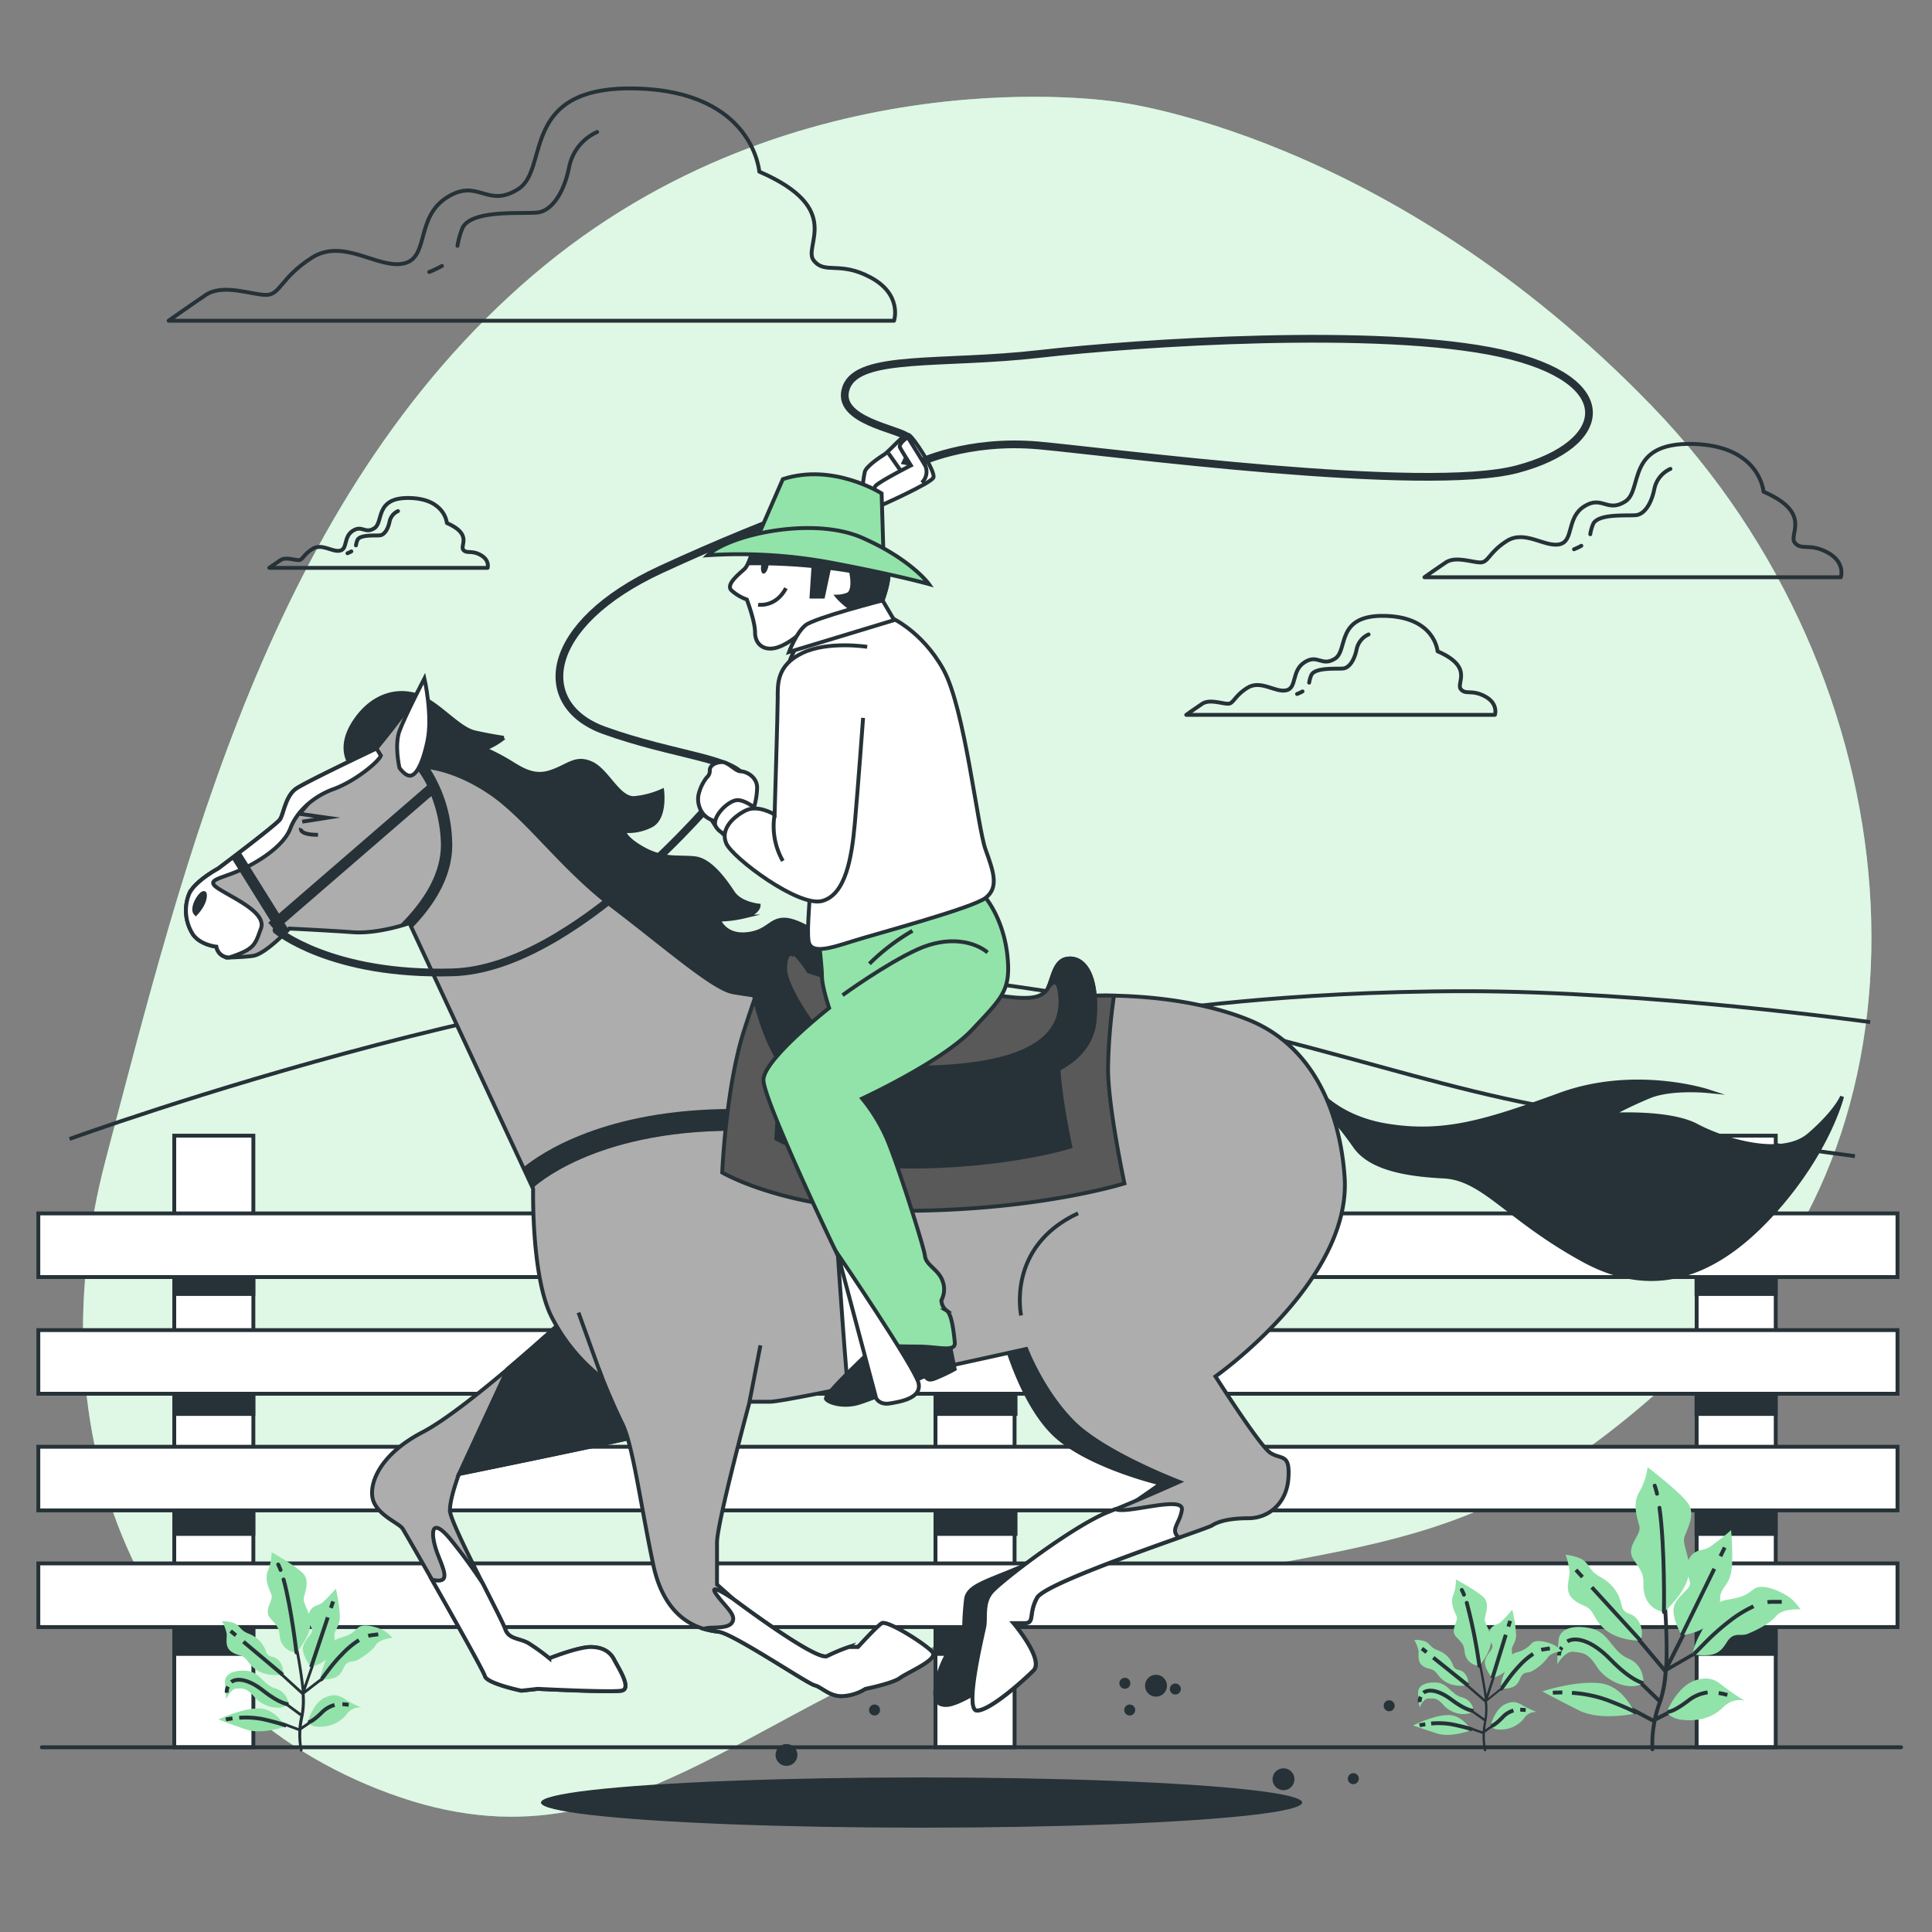 <svg xmlns="http://www.w3.org/2000/svg" viewBox="0 0 500 500"><rect x="0" y="0" width="500" height="500" fill="#808080" stroke="none"/><g id="background-simple"><path d="M288.85,26.34S206,13.11,137.92,71.23,47.5,223.8,27.42,299.86,39.54,443.55,103.78,465.2s94.95-33.51,176.2-51,105.37-9.86,164.59-68.56S495.85,175.73,427.44,105,288.85,26.34,288.85,26.34Z" style="fill:#92E3A9"></path><path d="M288.85,26.34S206,13.11,137.92,71.23,47.5,223.8,27.42,299.86,39.54,443.55,103.78,465.2s94.95-33.51,176.2-51,105.37-9.86,164.59-68.56S495.85,175.73,427.44,105,288.85,26.34,288.85,26.34Z" style="fill:#fff;opacity:0.7"></path></g><g id="Clouds"><path d="M473,143c-4.69-2.56-6.82-.43-8.52-2.56s4.69-7.66-8.09-13.2c0,0-.85-11.93-18.32-12.35s-12.78,11.92-17.46,14.9-6-1.7-10.65,1.28-2.56,9-6.39,9.8-8.95-3.83-13.63-.85-4.69,5.54-6.82,5.54-6.39-1.71-8.95,0-5.53,3.83-5.53,3.83H476.41S477.69,145.56,473,143Z" style="fill:none;stroke:#263238;stroke-linecap:round;stroke-linejoin:round"></path><path d="M409.25,141.25a15.7,15.7,0,0,1-1.9.9" style="fill:none;stroke:#263238;stroke-linecap:round;stroke-linejoin:round"></path><path d="M432.3,121.35a7.27,7.27,0,0,0-4.16,5.2c-.78,3.9-2.6,6.5-4.68,6.76s-9.88-.52-11.17,2.34a10.88,10.88,0,0,0-.73,2.61" style="fill:none;stroke:#263238;stroke-linecap:round;stroke-linejoin:round"></path><path d="M225.44,71.87c-8.16-4.45-11.87-.74-14.84-4.45s8.16-13.36-14.1-23c0,0-1.48-20.77-31.91-21.52s-22.26,20.78-30.42,26-10.39-3-18.55,2.22-4.46,15.59-11.14,17.07S88.9,61.48,80.74,66.68s-8.16,9.64-11.87,9.64-11.13-3-15.59,0S43.64,83,43.64,83H231.38S233.6,76.32,225.44,71.87Z" style="fill:none;stroke:#263238;stroke-linecap:round;stroke-linejoin:round"></path><path d="M114.38,68.82a26.14,26.14,0,0,1-3.31,1.57" style="fill:none;stroke:#263238;stroke-linecap:round;stroke-linejoin:round"></path><path d="M154.54,34.16a12.66,12.66,0,0,0-7.24,9.05c-1.36,6.8-4.53,11.33-8.15,11.78s-17.21-.91-19.48,4.07a20.64,20.64,0,0,0-1.27,4.55" style="fill:none;stroke:#263238;stroke-linecap:round;stroke-linejoin:round"></path><path d="M384.36,180.24c-3.48-1.9-5.06-.32-6.32-1.9s3.47-5.68-6-9.79c0,0-.63-8.84-13.58-9.16s-9.47,8.85-12.95,11.06-4.42-1.27-7.89.94-1.89,6.64-4.74,7.27-6.63-2.84-10.1-.63-3.47,4.1-5,4.1-4.74-1.26-6.64,0S307,185,307,185h79.89S387.83,182.13,384.36,180.24Z" style="fill:none;stroke:#263238;stroke-linecap:round;stroke-linejoin:round"></path><path d="M337.09,178.94a10,10,0,0,1-1.41.66" style="fill:none;stroke:#263238;stroke-linecap:round;stroke-linejoin:round"></path><path d="M354.19,164.19A5.39,5.39,0,0,0,351.1,168c-.58,2.89-1.93,4.82-3.47,5s-7.32-.38-8.28,1.74a8.16,8.16,0,0,0-.54,1.93" style="fill:none;stroke:#263238;stroke-linecap:round;stroke-linejoin:round"></path><path d="M124.36,143.62c-2.46-1.34-3.58-.22-4.47-1.34s2.46-4-4.24-6.92c0,0-.45-6.26-9.61-6.48s-6.7,6.25-9.15,7.82-3.13-.9-5.59.67S90,142.06,88,142.51s-4.69-2-7.15-.45-2.45,2.9-3.57,2.9-3.35-.89-4.69,0-2.9,2-2.9,2h56.51S126.82,145,124.36,143.62Z" style="fill:none;stroke:#263238;stroke-linecap:round;stroke-linejoin:round"></path><path d="M90.93,142.7a7.28,7.28,0,0,1-1,.48" style="fill:none;stroke:#263238;stroke-linecap:round;stroke-linejoin:round"></path><path d="M103,132.27a3.81,3.81,0,0,0-2.18,2.73c-.41,2-1.36,3.4-2.46,3.54s-5.18-.27-5.86,1.23a6,6,0,0,0-.38,1.37" style="fill:none;stroke:#263238;stroke-linecap:round;stroke-linejoin:round"></path></g><g id="Hills"><path d="M18,294.77s139.21-50.7,218.19-42.7,119.46,25.8,160.93,33.8,82.93,13.34,82.93,13.34" style="fill:none;stroke:#263238;stroke-miterlimit:10"></path><path d="M484,264.52s-57.26-8-104.65-8-81,5.34-81,5.34" style="fill:none;stroke:#263238;stroke-miterlimit:10"></path></g><g id="Fence"><rect x="439.09" y="293.91" width="20.47" height="158.28" style="fill:#fff;stroke:#263238;stroke-miterlimit:10"></rect><rect x="242.1" y="293.91" width="20.47" height="158.28" style="fill:#fff;stroke:#263238;stroke-miterlimit:10"></rect><rect x="45.1" y="293.91" width="20.47" height="158.28" style="fill:#fff;stroke:#263238;stroke-miterlimit:10"></rect><rect x="45.1" y="325.29" width="20.47" height="9.59" style="fill:#263238;stroke:#263238;stroke-miterlimit:10"></rect><rect x="45.1" y="356.34" width="20.47" height="9.59" style="fill:#263238;stroke:#263238;stroke-miterlimit:10"></rect><rect x="45.1" y="387.39" width="20.47" height="9.59" style="fill:#263238;stroke:#263238;stroke-miterlimit:10"></rect><rect x="45.1" y="418.44" width="20.47" height="9.59" style="fill:#263238;stroke:#263238;stroke-miterlimit:10"></rect><rect x="242.35" y="325.29" width="20.47" height="9.59" style="fill:#263238;stroke:#263238;stroke-miterlimit:10"></rect><rect x="242.35" y="356.34" width="20.47" height="9.59" style="fill:#263238;stroke:#263238;stroke-miterlimit:10"></rect><rect x="242.35" y="387.39" width="20.47" height="9.59" style="fill:#263238;stroke:#263238;stroke-miterlimit:10"></rect><rect x="242.35" y="418.44" width="20.47" height="9.59" style="fill:#263238;stroke:#263238;stroke-miterlimit:10"></rect><rect x="439.06" y="325.29" width="20.47" height="9.59" style="fill:#263238;stroke:#263238;stroke-miterlimit:10"></rect><rect x="439.06" y="356.34" width="20.47" height="9.59" style="fill:#263238;stroke:#263238;stroke-miterlimit:10"></rect><rect x="439.06" y="387.39" width="20.47" height="9.59" style="fill:#263238;stroke:#263238;stroke-miterlimit:10"></rect><rect x="439.06" y="418.44" width="20.47" height="9.59" style="fill:#263238;stroke:#263238;stroke-miterlimit:10"></rect><rect x="9.92" y="314.03" width="481.15" height="16.47" style="fill:#fff;stroke:#263238;stroke-miterlimit:10"></rect><rect x="9.92" y="344.23" width="481.15" height="16.47" style="fill:#fff;stroke:#263238;stroke-miterlimit:10"></rect><rect x="9.92" y="374.42" width="481.15" height="16.47" style="fill:#fff;stroke:#263238;stroke-miterlimit:10"></rect><rect x="9.92" y="404.61" width="481.15" height="16.47" style="fill:#fff;stroke:#263238;stroke-miterlimit:10"></rect></g><g id="Plants"><path d="M443.07,425.39a.51.51,0,0,0-.69-.19l-10.24,5.93,5.31-10.51a.5.5,0,0,0-.22-.68.51.51,0,0,0-.68.23l-4.75,9.41a193.32,193.32,0,0,0-1.29-23.82c-.18-1.8-.31-3.1-.31-3.54a.51.51,0,0,0-1,0c0,.49.13,1.74.32,3.64.57,5.67,1.69,16.76,1.2,25.52l-9.26-11a.51.51,0,0,0-.71-.06.52.52,0,0,0-.06.72l9.86,11.71h0l0,0,0,0a31.7,31.7,0,0,1-1.15,6.71l-7.33-7.1a.5.5,0,1,0-.7.72l7.67,7.43a35.32,35.32,0,0,0-1.23,4.21h0l-9-4.8a.5.5,0,0,0-.68.2.52.52,0,0,0,.2.69l9.25,4.93.06,0a30.52,30.52,0,0,0-.48,7,.5.5,0,0,0,.5.48h0a.51.51,0,0,0,.48-.53,29.82,29.82,0,0,1,.57-7.29l7.93-4a.51.51,0,0,0,.23-.68.5.5,0,0,0-.68-.22l-7.19,3.59a30.84,30.84,0,0,1,1.11-3.58,30.34,30.34,0,0,0,1.47-8l11.25-6.51A.51.51,0,0,0,443.07,425.39Z" style="fill:#263238"></path><path d="M430.63,417.21s5.66-4.95,6.37-9.55-1.77-7.78-1.06-9.91,2.83-5.66,1.06-8.49-10.61-9.55-10.61-9.55a16.91,16.91,0,0,1-2.13,6.37c-1.76,2.83-.7,6.37,0,8.84s-3.89,5.31-1.41,8.85,2.48,3.89,2.48,6.72S426.74,416.5,430.63,417.21Z" style="fill:#92E3A9"></path><path d="M424.62,424.64a6.11,6.11,0,0,0-.71-5.31c-1.77-2.47-3.54-1.06-4.25-3.89a10.12,10.12,0,0,0-3.53-6c-1.77-1.42-1.77-1.06-3.19-2.12s-1.77-2.48-3.18-3.54-4.6-1.42-4.6-1.42a17.37,17.37,0,0,1,1.06,4.6c0,1.77-1.41,4.6.71,6.72s3.89,1.42,5.31,3.9S415.77,424.29,424.62,424.64Z" style="fill:#92E3A9"></path><path d="M425.33,435.61s.35-4.6-3.9-6.37-4.95-6.72-9.55-7.78-8.14,0-8.49,2.83a62.09,62.09,0,0,0-.35,6.37s2.12-3.54,4.24-3.19,3.54,0,6,3.89S421.79,437.73,425.33,435.61Z" style="fill:#92E3A9"></path><path d="M423.56,443.39c-1.06-.35-3.19-7.07-9.56-7.78s-14.85,2.12-14.85,2.12,3.89,2.12,9.55,4.95S423.56,443.39,423.56,443.39Z" style="fill:#92E3A9"></path><path d="M431.34,443s2.83-6.72,7.43-8.14,6,.71,8.49,2.48,4.25,2.83,4.25,2.83-2.84-1.06-5.67,1.77-6.72,3.53-10.26,3.18S431.34,443,431.34,443Z" style="fill:#92E3A9"></path><path d="M438.06,428.18s0-1.77,2.12-5.66,2.48-7.78,6.73-8.49,4.6-1.06,7.07-2.83,8.49,1.41,9.91,2.83A18.45,18.45,0,0,1,466,416.5s-4.6-.35-6.37,1.77-5.66,3.9-7.43,4.6-3.54-.7-5.3,2.13S443.72,428.89,438.06,428.18Z" style="fill:#92E3A9"></path><path d="M435.23,423.23s-3.18-5.31-1.77-8.14,4.25-3.89,3.89-5.66-1.77-3.89,0-6.37,3.19-1.41,5.31-2.83A64.23,64.23,0,0,0,448,396s.7,7.42,0,11-2.83,3.89-2.83,6.72-1.42,4.6-3.19,6.73S435.23,423.23,435.23,423.23Z" style="fill:#92E3A9"></path><line x1="409.54" y1="408.14" x2="407.85" y2="406.29" style="fill:none;stroke:#263238;stroke-miterlimit:10"></line><line x1="424.62" y1="424.64" x2="411.96" y2="410.79" style="fill:none;stroke:#263238;stroke-miterlimit:10"></line><path d="M428.83,386.58a18,18,0,0,0-.59-2.09" style="fill:none;stroke:#263238;stroke-linecap:round;stroke-linejoin:round"></path><path d="M430.63,417.21s.29-16.68-1.16-27" style="fill:none;stroke:#263238;stroke-linecap:round;stroke-linejoin:round"></path><line x1="445.25" y1="402.75" x2="446.35" y2="400.49" style="fill:none;stroke:#263238;stroke-miterlimit:10"></line><line x1="435.23" y1="423.23" x2="443.66" y2="406" style="fill:none;stroke:#263238;stroke-miterlimit:10"></line><path d="M457.42,414.64a9.16,9.16,0,0,1,1.24-.09h2.46" style="fill:none;stroke:#263238;stroke-miterlimit:10"></path><path d="M438.06,428.18c.56.09,3.72-4.13,9.17-8.35a31.88,31.88,0,0,1,6.58-4.11" style="fill:none;stroke:#263238;stroke-miterlimit:10"></path><path d="M404.2,426.29a4.35,4.35,0,0,0-.75,2.15" style="fill:none;stroke:#263238;stroke-miterlimit:10"></path><path d="M425.33,435.61s-3.06-.49-8.51-6.11c-5.07-5.23-9.23-5.91-11.2-4.7" style="fill:none;stroke:#263238;stroke-miterlimit:10"></path><path d="M444.79,438.14c.85.14,1.61.35,2.26.5" style="fill:none;stroke:#263238;stroke-miterlimit:10"></path><path d="M431.34,443s1.12.52,5.52-2.82a10.14,10.14,0,0,1,5.07-2.18" style="fill:none;stroke:#263238;stroke-miterlimit:10"></path><path d="M404.33,438c-1.52,0-2.46.08-2.46.08" style="fill:none;stroke:#263238;stroke-miterlimit:10"></path><path d="M423.56,443.39s-.59-.71-7.45-3.35a32.66,32.66,0,0,0-9.3-1.93" style="fill:none;stroke:#263238;stroke-miterlimit:10"></path><path d="M391.18,434.9a.3.3,0,0,0-.43,0l-5.65,4.57,2.22-6.88a.31.31,0,0,0-.2-.39.31.31,0,0,0-.39.2l-2,6.16a120.87,120.87,0,0,0-3-14.33c-.29-1.08-.49-1.86-.53-2.12a.31.31,0,0,0-.35-.26.32.32,0,0,0-.26.36c0,.29.24,1,.54,2.17a110.53,110.53,0,0,1,3.14,15.37l-6.66-5.79a.31.31,0,0,0-.44,0,.32.32,0,0,0,0,.44l7.1,6.17h0v0h0a19,19,0,0,1-.06,4.18l-5.12-3.62a.31.31,0,1,0-.36.51l5.36,3.78a19.21,19.21,0,0,0-.35,2.67h0l-5.93-2.06a.31.31,0,0,0-.2.58l6.07,2.12h0a18.56,18.56,0,0,0,.37,4.27.3.3,0,0,0,.35.24h0a.32.32,0,0,0,.24-.37,17.63,17.63,0,0,1-.34-4.47l4.43-3.15a.32.32,0,0,0,.07-.44.31.31,0,0,0-.43-.07l-4,2.86a20.21,20.21,0,0,1,.33-2.28,18.65,18.65,0,0,0,.14-5l6.21-5A.3.3,0,0,0,391.18,434.9Z" style="fill:#263238"></path><path d="M382.86,431.11s3-3.54,3-6.39-1.81-4.56-1.58-5.91,1.18-3.71-.16-5.26-7.34-4.79-7.34-4.79a10.33,10.33,0,0,1-.69,4.07c-.8,1.88.17,3.93.84,5.36s-1.86,3.59,0,5.5,1.87,2.13,2.14,3.85A3.91,3.91,0,0,0,382.86,431.11Z" style="fill:#92E3A9"></path><path d="M379.91,436.19A3.73,3.73,0,0,0,379,433c-1.3-1.34-2.24-.31-2.94-2a6.32,6.32,0,0,0-2.72-3.32c-1.2-.69-1.17-.47-2.13-1s-1.31-1.34-2.27-1.85a7.41,7.41,0,0,0-2.92-.42,10.81,10.81,0,0,1,1.08,2.69c.17,1.07-.42,2.92,1.06,4s2.5.49,3.59,1.86S374.52,436.81,379.91,436.19Z" style="fill:#92E3A9"></path><path d="M381.38,442.78a4,4,0,0,0-3-3.5c-2.74-.67-3.64-3.61-6.53-3.82S367,436.23,367,438s.39,3.9.39,3.9.95-2.35,2.28-2.33,2.14-.34,4,1.79S379.44,444.4,381.38,442.78Z" style="fill:#92E3A9"></path><path d="M381.05,447.67c-.68-.12-2.61-4-6.54-3.82s-8.81,2.69-8.81,2.69,2.56.92,6.26,2.1S381.05,447.67,381.05,447.67Z" style="fill:#92E3A9"></path><path d="M385.73,446.72s1.09-4.35,3.74-5.64,3.72-.14,5.39.7,2.84,1.31,2.84,1.31a3.4,3.4,0,0,0-3.27,1.61,7.64,7.64,0,0,1-5.92,2.9C386.33,447.72,385.73,446.72,385.73,446.72Z" style="fill:#92E3A9"></path><path d="M388.41,437.07a8.57,8.57,0,0,1,.75-3.64c.92-2.56.76-5,3.27-5.79a7.39,7.39,0,0,0,4-2.38c1.33-1.31,5.28.05,6.28.78a11,11,0,0,1,1.52,1.3s-2.83.22-3.7,1.67a13,13,0,0,1-4.07,3.5c-1,.59-2.21-.1-3,1.79S391.91,437,388.41,437.07Z" style="fill:#92E3A9"></path><path d="M386.22,434.33s-2.43-2.92-1.84-4.77,2.2-2.76,1.82-3.8-1.44-2.2-.6-3.87,1.8-1.16,2.95-2.22a38.34,38.34,0,0,0,2.82-3.08,33.27,33.27,0,0,1,1,6.66c-.1,2.21-1.35,2.63-1.08,4.34s-.43,2.93-1.3,4.38S386.22,434.33,386.22,434.33Z" style="fill:#92E3A9"></path><line x1="369.2" y1="427.6" x2="368" y2="426.64" style="fill:none;stroke:#263238;stroke-miterlimit:10"></line><line x1="379.91" y1="436.19" x2="370.93" y2="428.99" style="fill:none;stroke:#263238;stroke-miterlimit:10"></line><path d="M378.87,412.7a11.82,11.82,0,0,0-.55-1.21" style="fill:none;stroke:#263238;stroke-linecap:round;stroke-linejoin:round"></path><path d="M382.86,431.11a137.21,137.21,0,0,0-3.26-16.3" style="fill:none;stroke:#263238;stroke-linecap:round;stroke-linejoin:round"></path><line x1="390.36" y1="420.96" x2="390.82" y2="419.48" style="fill:none;stroke:#263238;stroke-miterlimit:10"></line><line x1="386.22" y1="434.33" x2="389.7" y2="423.08" style="fill:none;stroke:#263238;stroke-miterlimit:10"></line><path d="M398.87,427a4.57,4.57,0,0,1,.74-.17l1.5-.23" style="fill:none;stroke:#263238;stroke-miterlimit:10"></path><path d="M388.41,437.07c.34,0,1.86-2.86,4.77-5.94a19.34,19.34,0,0,1,3.6-3.11" style="fill:none;stroke:#263238;stroke-miterlimit:10"></path><path d="M367.68,439.12a2.75,2.75,0,0,0-.25,1.38" style="fill:none;stroke:#263238;stroke-miterlimit:10"></path><path d="M381.38,442.78s-1.9,0-5.74-2.91c-3.57-2.69-6.15-2.7-7.24-1.79" style="fill:none;stroke:#263238;stroke-miterlimit:10"></path><path d="M393.43,442.47c.53,0,1,.06,1.42.09" style="fill:none;stroke:#263238;stroke-miterlimit:10"></path><path d="M385.73,446.72s.73.21,3.09-2.24a6.26,6.26,0,0,1,2.86-1.8" style="fill:none;stroke:#263238;stroke-miterlimit:10"></path><path d="M368.87,446.23c-.92.14-1.48.28-1.48.28" style="fill:none;stroke:#263238;stroke-miterlimit:10"></path><path d="M381.05,447.67s-.43-.38-4.84-1.33a20.09,20.09,0,0,0-5.83-.29" style="fill:none;stroke:#263238;stroke-miterlimit:10"></path><path d="M86.22,432.25a.35.35,0,0,0-.5-.07l-6.65,5.12,2.75-7.88a.35.35,0,0,0-.21-.45.35.35,0,0,0-.46.22l-2.47,7.05a136.1,136.1,0,0,0-3.11-16.62c-.29-1.25-.51-2.15-.55-2.45a.35.35,0,0,0-.4-.31.36.36,0,0,0-.31.4c0,.34.25,1.21.56,2.53a126.8,126.8,0,0,1,3.22,17.82l-7.53-6.87a.36.36,0,0,0-.5,0,.35.35,0,0,0,0,.51l8,7.31h0l0,0h0a21.66,21.66,0,0,1-.18,4.82l-5.81-4.31a.36.36,0,0,0-.43.58l6.08,4.5a23,23,0,0,0-.47,3.07l0,0-6.78-2.54a.35.35,0,0,0-.46.21.36.36,0,0,0,.21.46l7,2.6h0A21.34,21.34,0,0,0,77.6,453a.35.35,0,0,0,.4.29h0a.35.35,0,0,0,.28-.42,21.36,21.36,0,0,1-.27-5.17l5.2-3.52a.35.35,0,0,0,.1-.49.36.36,0,0,0-.5-.1l-4.72,3.19a25.28,25.28,0,0,1,.45-2.62,21.2,21.2,0,0,0,.29-5.77l7.3-5.62A.35.35,0,0,0,86.22,432.25Z" style="fill:#263238"></path><path d="M76.72,427.66s3.51-4,3.59-7.3-2-5.31-1.67-6.87,1.46-4.24,0-6.06-8.35-5.73-8.35-5.73a11.93,11.93,0,0,1-.9,4.67c-1,2.16.1,4.54.82,6.22s-2.24,4.09-.17,6.34,2.1,2.51,2.36,4.5A4.55,4.55,0,0,0,76.72,427.66Z" style="fill:#92E3A9"></path><path d="M73.18,433.44a4.35,4.35,0,0,0-1-3.67c-1.47-1.57-2.58-.41-3.34-2.34a7.2,7.2,0,0,0-3-3.89c-1.37-.83-1.34-.59-2.43-1.2s-1.47-1.58-2.57-2.19a8.51,8.51,0,0,0-3.36-.57,12.18,12.18,0,0,1,1.17,3.13c.17,1.25-.57,3.37,1.12,4.66s2.87.64,4.09,2.24S66.93,434,73.18,433.44Z" style="fill:#92E3A9"></path><path d="M74.69,441.08A4.65,4.65,0,0,0,71.37,437c-3.15-.84-4.1-4.26-7.43-4.58s-5.72.76-5.71,2.78.34,4.51.34,4.51S59.74,437,61.26,437s2.49-.32,4.59,2.18S72.41,442.9,74.69,441.08Z" style="fill:#92E3A9"></path><path d="M74.17,446.71c-.78-.15-2.89-4.67-7.43-4.58S56.5,445,56.5,445s2.93,1.13,7.17,2.59S74.17,446.71,74.17,446.71Z" style="fill:#92E3A9"></path><path d="M79.61,445.74s1.37-5,4.47-6.41,4.29-.06,6.19,1,3.25,1.59,3.25,1.59a4,4,0,0,0-3.82,1.77,8.8,8.8,0,0,1-6.91,3.19C80.27,446.92,79.61,445.74,79.61,445.74Z" style="fill:#92E3A9"></path><path d="M83,434.68s-.16-1.25,1-4.18,1-5.7,3.94-6.59,3.13-1.17,4.71-2.64,6.09.2,7.22,1.07a12.42,12.42,0,0,1,1.72,1.54s-3.26.18-4.31,1.83-3.62,3.26-4.79,3.92-2.56-.16-3.54,2S87,434.65,83,434.68Z" style="fill:#92E3A9"></path><path d="M80.51,431.46s-2.73-3.44-2-5.56,2.62-3.12,2.21-4.33-1.61-2.57-.59-4.48,2.1-1.29,3.46-2.48a46.12,46.12,0,0,0,3.34-3.47s1.19,5.15,1,7.7-1.63,3-1.37,5-.57,3.36-1.61,5S80.51,431.46,80.51,431.46Z" style="fill:#92E3A9"></path><line x1="61.05" y1="423.24" x2="59.69" y2="422.1" style="fill:none;stroke:#263238;stroke-miterlimit:10"></line><line x1="73.18" y1="433.44" x2="63" y2="424.88" style="fill:none;stroke:#263238;stroke-miterlimit:10"></line><path d="M72.61,406.3a12.91,12.91,0,0,0-.61-1.41" style="fill:none;stroke:#263238;stroke-linecap:round;stroke-linejoin:round"></path><path d="M76.72,427.66s-1.35-11.75-3.33-18.9" style="fill:none;stroke:#263238;stroke-linecap:round;stroke-linejoin:round"></path><line x1="85.64" y1="416.14" x2="86.21" y2="414.45" style="fill:none;stroke:#263238;stroke-miterlimit:10"></line><line x1="80.51" y1="431.46" x2="84.83" y2="418.57" style="fill:none;stroke:#263238;stroke-miterlimit:10"></line><path d="M95.3,423.37a6,6,0,0,1,.86-.18l1.73-.23" style="fill:none;stroke:#263238;stroke-miterlimit:10"></path><path d="M83,434.68c.4,0,2.23-3.25,5.67-6.72a22.76,22.76,0,0,1,4.24-3.5" style="fill:none;stroke:#263238;stroke-miterlimit:10"></path><path d="M59,436.49a3.15,3.15,0,0,0-.32,1.58" style="fill:none;stroke:#263238;stroke-miterlimit:10"></path><path d="M74.69,441.08s-2.19-.06-6.54-3.51c-4.05-3.2-7-3.29-8.3-2.26" style="fill:none;stroke:#263238;stroke-miterlimit:10"></path><path d="M88.61,441.05c.61,0,1.16.1,1.63.14" style="fill:none;stroke:#263238;stroke-miterlimit:10"></path><path d="M79.61,445.74s.84.26,3.62-2.49a7.33,7.33,0,0,1,3.36-2" style="fill:none;stroke:#263238;stroke-miterlimit:10"></path><path d="M60.17,444.72c-1.07.14-1.72.29-1.72.29" style="fill:none;stroke:#263238;stroke-miterlimit:10"></path><path d="M74.17,446.71s-.48-.44-5.54-1.66a22.63,22.63,0,0,0-6.72-.49" style="fill:none;stroke:#263238;stroke-miterlimit:10"></path></g><g id="Character"><path d="M259.9,346.29s4.57,17.42,13.52,25.43,27,12.22,27,12.22-17.65,12.8-30.36,18.92S250.49,409.7,250,413.94s-.47,7.07-.47,7.07-5.18,7.06-6.6,12.24-1.41,8,1.89,8,10.83-5.18,10.83-5.18l3.76-17.42a88.57,88.57,0,0,1,7.07-7.06c3.29-2.83,43.36-17.29,46.65-26.23s-4.28-18.35-8-21.18-18.37-17.42-22.61-24S263.19,337.34,259.9,346.29Z" style="fill:#263238;stroke:#263238;stroke-miterlimit:10"></path><path d="M90.84,198s-3.76-4.24.94-11.3,11.31-8.48,16.49-6.59,10.36,8.47,14.59,9.42,7.54,1.41,7.54,1.41a17.9,17.9,0,0,1-3.77,2.35l-1.41.47a52.33,52.33,0,0,1,5.65,2.83c3.3,1.88,6.59,4.71,11.3,3.3s6.59-4.24,10.83-2.36,7.07,9.42,11.3,9a22.82,22.82,0,0,0,7.07-1.89s.94,7.07-2.83,9a13,13,0,0,1-7.06,1.41s0,1.89,5.18,4.71,9,1.89,13.18,2.36,8,6.12,9.89,8.95,6.6,3.29,6.6,3.29,0,1.89-3.77,2.83A30.17,30.17,0,0,1,186,238s1.41,4.24,7.06,3.77,6.12-3.77,9.89-3.77,11.3,4.71,14.6,9.42a45.57,45.57,0,0,0,14.12,12.71l5.18,2.83s-19.77-.47-34.84-1.42-38.15-16.95-52.27-31.08S120,206,111.09,203.13,90.84,198,90.84,198Z" style="fill:#263238;stroke:#263238;stroke-miterlimit:10"></path><path d="M339.22,280s5.18,8.94,19.78,11.3,25.43-.94,44.74-8,38.14-.94,38.14-.94-9.42-.94-15.07,1.41-9.89,4.71-9.89,4.71,15.07-.94,22.13,2.83,22.14,8.47,29.2,2.35,8.48-9.89,8.48-9.89-3.3,13.66-17,29.2-30.13,24-49.91,13.18S384,305,373.6,304.48s-19.31-2.35-23.08-8a87.67,87.67,0,0,0-9.41-11.3Z" style="fill:#263238;stroke:#263238;stroke-miterlimit:10"></path><path d="M146.88,340.64s-25.74,23.86-37.51,30-14.13,14.13-12.71,17.89,6.59,5.65,7.53,7.07,20.87,36.31,21.34,38.2,9.42,3.76,9.42,3.76l4.24-.47s18.83.95,21.66.47-.94-6.12-1.88-8-2.83-3.3-6.13-3.3-10.66,2.93-10.66,2.93a54.58,54.58,0,0,0-5.35-3.87c-2.35-1.41-5.18-.94-6.12-3.77s-14.27-27.37-14.27-30.66,2.35-9.42,2.35-9.42,43.16-8.79,47.87-10.2,5.65-21.67-.47-29.2S146.88,340.64,146.88,340.64Z" style="fill:#adadad;stroke:#263238;stroke-miterlimit:10"></path><path d="M152.84,426.24c-3.29,0-10.66,2.93-10.66,2.93a54.58,54.58,0,0,0-5.35-3.87c-2.35-1.41-5.18-.94-6.12-3.77-.39-1.18-2.94-6.14-5.78-11.75a136.35,136.35,0,0,0-8.48-11.57c-5.45-6.44-5-.49-3,4.46,1.87,4.69,2.85,7.16-1.66,6.16,6,10.58,13.43,23.81,13.71,24.95.47,1.88,9.42,3.76,9.42,3.76l4.24-.47s18.83.95,21.66.47-.94-6.12-1.88-8S156.14,426.24,152.84,426.24Z" style="fill:#fff;stroke:#263238;stroke-miterlimit:10"></path><path d="M146.88,340.64s-7,6.42-15.49,13.62l-12.6,27.19s43.16-8.79,47.87-10.2,5.65-21.67-.47-29.2S146.88,340.64,146.88,340.64Z" style="fill:#263238;stroke:#263238;stroke-miterlimit:10"></path><path d="M281.56,257.76s22.6-1.42,41.44,6.12,24.13,27.33,25,41c1.61,26.7-33.44,51.33-33.44,51.33s11.35,17.87,14.17,19.76,5.18,0,4.71,6.59-5.18,10.36-10.36,10.36-8,.94-9.42,1.88-42.88,14.46-45.24,18.7-.47,6.59-3.29,6.59h-2.83s8,9.42,5.18,12.25-11.3,10.36-14.6,10.36,1.41-19.31,1.89-21.66-.48-6.13,1.88-8.95,21.11-17.19,30.37-20.82c6.52-2.56,18.17-7.77,18.17-7.77s-19.43-7.39-27.43-15.39-12.17-19-12.17-19-61.22,13.66-66.4,13.66H194s-8.44,31.29-8.44,36.47v10.83l4.24,3.76S211.23,430,214.06,428.6a47.68,47.68,0,0,1,5.65-2.36h2.35s4.71-5.18,6.12-6.12,11.78,5.65,13.19,7.54-6.59,5.18-8.48,6.59-8.95,2.82-8.95,2.82a12.37,12.37,0,0,1-6.12,1.89c-3.29,0-5.18-2.36-7.06-2.83s-21-13.35-24.76-13.82-13.66-1.88-16.95-17.42-5.22-30.82-8-36.47-5.18-11.77-5.18-11.77a46.84,46.84,0,0,1-13.19-16c-5.18-10.36-4.71-33-4.71-33l-32-68.75s-8,2.83-14.6,2.36-16.48-.95-16.48-.95-6.12,6.6-9.42,7.07c-1.75.25-4.16.36-6,.42A3.32,3.32,0,0,1,56,245h0s-4.24-.47-6.13-3.29a11.49,11.49,0,0,1-.94-10.36c1.41-3.3,7.54-6.6,7.54-6.6s15.07-11.3,16-12.71,1.41-6.12,4.24-8,20.72-10.36,20.72-10.36,6.59-8,8.94-11.77l2.36-3.77s2.35,9,1.88,13.66-1.41,6.59-1.41,6.59,7.53,0,17.42,6.6,18.37,19.3,32,29.66,25.9,21.19,31.08,22.14,30.61,4.23,47.09,6.12S281.56,257.76,281.56,257.76Z" style="fill:#adadad;stroke:#263238;stroke-miterlimit:10"></path><path d="M289.5,390.77a1.72,1.72,0,0,1-.78-.23l-1.74.7c-9.26,3.63-28,18-30.37,20.82s-1.41,6.59-1.88,8.95-5.18,21.66-1.89,21.66,11.77-7.54,14.6-10.36-5.18-12.25-5.18-12.25h2.83c2.82,0,.94-2.35,3.29-6.59,1.71-3.08,24.07-11.06,36.72-15.55l-.23-.2c-2-2,.5-3.48,1-7S293.47,391.27,289.5,390.77Z" style="fill:#fff;stroke:#263238;stroke-miterlimit:10"></path><path d="M232.89,434.25c1.89-1.41,9.89-4.71,8.48-6.59s-11.77-8.48-13.19-7.54-6.12,6.12-6.12,6.12h-2.35a47.68,47.68,0,0,0-5.65,2.36c-2.83,1.41-24.29-14.77-24.29-14.77s-6.87-4.71-4.4-1.24,5.46,5.45,4,7.44c-1.29,1.72-5.94.83-7.14,1.53a23.14,23.14,0,0,0,3.8.75c3.77.47,22.88,13.35,24.76,13.82s3.77,2.83,7.06,2.83a12.37,12.37,0,0,0,6.12-1.89S231,435.66,232.89,434.25Z" style="fill:#fff;stroke:#263238;stroke-miterlimit:10"></path><path d="M67.52,240.34c1.52-4.07-6.62-7.63-10.7-10.18s0-2.54,5.6-5.09,11.21-6.62,12.73-10.69,5.6-8.15,11.2-10.18,11.71-7.13,12.22-8.66l-1.13-1.83s-17.9,8.48-20.72,10.36-3.3,6.6-4.24,8-16,12.71-16,12.71-6.13,3.3-7.54,6.6a11.49,11.49,0,0,0,.94,10.36C51.76,244.57,56,245,56,245a3.32,3.32,0,0,0,3.37,2.78C66,245.62,66,244.42,67.52,240.34Z" style="fill:#fff;stroke:#263238;stroke-miterlimit:10"></path><path d="M189.73,287c-33.2,0-49.81,11.45-54.37,15.21l2.18,4.66.5.5c.15-.14,15.38-14.72,51.69-14.72Z" style="fill:#263238"></path><line x1="155.83" y1="356.65" x2="149.71" y2="339.7" style="fill:none;stroke:#263238;stroke-miterlimit:10"></line><line x1="193.97" y1="362.77" x2="196.8" y2="348.17" style="fill:none;stroke:#263238;stroke-miterlimit:10"></line><path d="M103.38,198.71s-1.36-5.78,0-9.52,6.46-13.6,6.46-13.6,2.19,9.65.78,16.24-3.16,8.92-4.52,8.92S103.38,198.71,103.38,198.71Z" style="fill:#fff;stroke:#263238;stroke-miterlimit:10"></path><polyline points="79.58 208.23 77.54 210.61 84.68 211.63 78.22 212.65" style="fill:none;stroke:#263238;stroke-miterlimit:10"></polyline><path d="M77.88,214.35s-.68,1.7,4.42,1.7" style="fill:none;stroke:#263238;stroke-miterlimit:10"></path><path d="M50.67,236.46s2.38-2.38,2.38-4.76S49,234.76,50.67,236.46Z" style="fill:#263238;stroke:#263238;stroke-miterlimit:10"></path><path d="M117,217.33a36.92,36.92,0,0,0-5.94-18.73,16.93,16.93,0,0,0-1.89-.18l-1.08.92a21.87,21.87,0,0,1,2.43,3.95L72.2,236.43l-10-16-2.26,1.72L70,238.3l-.57.49,1.85,2.14.24-.21,1.11,1.77c1-1,1.79-1.76,2-2l-1-1.6,38-32.86a36.93,36.93,0,0,1,2.45,11.5c.57,10.13-7,18.24-11,22.25,1.64-.45,2.69-.82,2.69-.82l.67,1.43C111,235.71,117.6,227.58,117,217.33Z" style="fill:#263238"></path><path d="M71.56,240.72s14.1,11.86,45.65,10.92,68.51-45.82,68.51-45.82" style="fill:none;stroke:#263238;stroke-linecap:round;stroke-miterlimit:10;stroke-width:2px"></path><path d="M281.56,257.76s-28.25,7.06-44.74,5.18c-12.95-1.48-31.42-3.84-41.26-5.23-.83,2.4-1.83,5.36-3,9-4.71,14.6-5.65,36.74-5.65,36.74s17.42,10.36,50.38,9.88S291,306.26,291,306.26s-4.24-19.78-4.24-29.67a145.29,145.29,0,0,1,1.54-18.92C284.14,257.6,281.56,257.76,281.56,257.76Z" style="fill:#595959;stroke:#263238;stroke-miterlimit:10"></path><path d="M270.09,261.3s-20.65,5.16-32.7,3.78c-9.46-1.08-23-2.8-30.15-3.82-.61,1.75-1.34,3.92-2.2,6.58-3.44,10.67-4.13,26.84-4.13,26.84s12.73,7.58,36.83,7.23S277,296.75,277,296.75s-3.1-14.46-3.1-21.69A107,107,0,0,1,275,261.24C272,261.18,270.09,261.3,270.09,261.3Z" style="fill:#263238;stroke:#263238;stroke-miterlimit:10"></path><path d="M209.27,251.4s-3.18-5.5-7.23-7-7.81,4.34-7.52,9.26,4.63,19.09,8.39,22,28.92,5.79,46,5.79,33.55-4.63,34.42-17.94-4.05-16.19-7.52-15.33-3.47,6.66-5.21,8.39-4.34,2.32-13.59.87-43.39-4.63-43.39-4.63Z" style="fill:#595959;stroke:#263238;stroke-miterlimit:10"></path><path d="M283.32,263.54c.87-13.3-4.05-16.19-7.52-15.33-2.94.74-3.39,5-4.52,7.34.88-1.18,2.37-2.51,2.92.82.8,4.87.47,12.7-12.7,16.93s-37.62,3.76-43.73-.47-14.58-17.4-14.58-22.1,1.88-3.76,1.88-3.76.09-.17.22-.46a10.11,10.11,0,0,0-3.25-2.06c-4-1.44-7.81,4.34-7.52,9.26s4.63,19.09,8.39,22,28.92,5.79,46,5.79S282.45,276.85,283.32,263.54Z" style="fill:#263238;stroke:#263238;stroke-miterlimit:10"></path><path d="M264.26,340.44S260.36,322.67,279,314" style="fill:none;stroke:#263238;stroke-miterlimit:10"></path><path d="M216.83,324.56s2.27,33.82,2.77,35.59,2,2,3.79,1.76,6.06-3.78,6.06-3.78Z" style="fill:#fff;stroke:#263238;stroke-miterlimit:10"></path><path d="M226.83,348.21S213,361,213.78,362.06s4.53,2.13,8.26,1.06,14.91-5.86,16.51-6.65.8,1.33,3.46.26a49,49,0,0,0,5.06-2.4l-2.13-10.65Z" style="fill:#263238;stroke:#263238;stroke-miterlimit:10"></path><path d="M211.92,243.56s.8,6.92.8,9.05c0,2.75,1.86,8.26,1.86,8.26s-17,13.31-17,18.64S217.78,327.44,221,333.3s4.53,6.66,3.73,7.45-.27,5.33.53,5.6,1.6,1.86,1.6,1.86,5.33.27,10.65.27,9.85,1.59,9.59-1.07-.8-7.45-2.13-8.25a3.36,3.36,0,0,1-1.33-2.67,6.08,6.08,0,0,0,.26-5.06c-1.06-2.92-4.26-4-4.52-6.39s-7.46-25-10.12-30.89a45.41,45.41,0,0,0-6.13-9.85s20.77-9.58,28.49-17.84,10.12-10.12,9.06-19.44-5.59-14.64-5.59-14.64Z" style="fill:#92E3A9;stroke:#263238;stroke-miterlimit:10"></path><path d="M224.23,126.28s-22.54,6.94-53.18,21.1-33,35-14.74,41.62,34.68,7.23,36.42,13" style="fill:none;stroke:#263238;stroke-linecap:round;stroke-miterlimit:10;stroke-width:2px"></path><path d="M230.29,159.68s8.26,3.46,13.85,13.58,8.79,40.74,10.92,46.6,3.46,9.85,0,12.52-28.5,9.32-34.35,11.18-10.92,3.46-11.45,0,.53-11.45.53-17.31-6.66-45.27-6.39-50.86,4.79-10.92,4.79-10.92Z" style="fill:#fff;stroke:#263238;stroke-miterlimit:10"></path><path d="M223.15,126.75s.33-3.31.66-4.64,3.64-3.64,5-4.47,5.13-5.47,6.29-5.13,7.13,9.6,6.46,11.09-13.75,7.29-13.75,7.29Z" style="fill:#fff;stroke:#263238;stroke-miterlimit:10"></path><path d="M237.53,119.93s12.71-6.36,31.5-4.63,99.67,12.47,123.66,6.11,26.88-23.12-4.33-30S294.17,88.71,269,91.6s-46.82,0-50,8.67,14.12,10.77,15.88,12.9-.27,6.18-.27,6.18Z" style="fill:none;stroke:#263238;stroke-linecap:round;stroke-miterlimit:10;stroke-width:2px"></path><path d="M226.29,128.91a6.41,6.41,0,0,1,.17-3c.5-1,9.28-5.46,9.28-5.46s-2.32-3.65-2.82-4.64,2-2.65,2-2.65,4.3,6.79,4.64,7.62a3.89,3.89,0,0,1-1,4.14" style="fill:#fff;stroke:#263238;stroke-miterlimit:10"></path><line x1="229.94" y1="117.31" x2="233.19" y2="121.95" style="fill:#fff;stroke:#263238;stroke-miterlimit:10"></line><path d="M194.88,142.11s-1.07,4-2.13,5.06-5.06,4-3.47,5.59a11.59,11.59,0,0,0,4,2.39s2.13,5.6,2.13,8.53,2.13,4.79,5.32,4,6.66-4,6.66-4l1.33,1.86,17.84-5.86S230,153,230,148s-7.46-7.72-17.58-8.78A33,33,0,0,0,194.88,142.11Z" style="fill:#fff;stroke:#263238;stroke-miterlimit:10"></path><path d="M212.45,139.18a33,33,0,0,0-17.57,2.93,25.24,25.24,0,0,1-1.54,4.19,151.24,151.24,0,0,1,36.49,3.91A14.57,14.57,0,0,0,230,148C230,142.91,222.57,140.24,212.45,139.18Z" style="fill:#263238"></path><path d="M230,148c0-5.05-7.46-7.72-17.58-8.78-.7-.08-1.39-.12-2.06-.15l.46,2.81-.8,12.52H213l1.87-8.79s4-2.66,5.06,1.06.8,6.66-.54,7.19a7.94,7.94,0,0,1-2.66.54s4.46,5.32,9.91,5.22C227,158.75,230,152.67,230,148Z" style="fill:#263238;stroke:#263238;stroke-miterlimit:10"></path><path d="M198.85,146.55c-.22,1.15-.81,2-1.32,1.91s-.73-1.12-.51-2.27.82-2,1.33-1.91S199.08,145.39,198.85,146.55Z" style="fill:#263238"></path><path d="M196.21,156.49s4.52.79,7.19-4.26" style="fill:none;stroke:#263238;stroke-miterlimit:10"></path><path d="M204.2,168.73s1.86-5,4.26-6.92,19.95-6.42,19.95-6.42l3,5.09Z" style="fill:#fff;stroke:#263238;stroke-miterlimit:10"></path><path d="M218.05,257.55s11.18-8.13,19.43-11.86,14.91-1.86,18.11.8" style="fill:none;stroke:#263238;stroke-miterlimit:10"></path><path d="M236.15,240.9A54.88,54.88,0,0,0,225,249.42" style="fill:none;stroke:#263238;stroke-miterlimit:10"></path><path d="M216.83,324.56l9.93,37.34s.88,1.75,3.51,1.31,8.33-1.31,7.45-5.26S216.83,324.56,216.83,324.56Z" style="fill:#fff;stroke:#263238;stroke-miterlimit:10"></path><path d="M194.88,209.74a19.8,19.8,0,0,0,1.06-5.86c0-2.92-2.93-4.26-4.26-4.26s-3.19-2.39-4.79-2.39-3.2.8-3.2,2.13a2.21,2.21,0,0,1-.8,1.86,11.59,11.59,0,0,0-2.13,4.53,6.19,6.19,0,0,0,1.6,5.32c1.33,1.34,4.79,2.13,4.79,2.13Z" style="fill:#fff;stroke:#263238;stroke-miterlimit:10"></path><path d="M196.47,210s-3.19-2.93-5.59-2.93-6.92,4.53-5.59,6.92a4.62,4.62,0,0,0,4.26,2.13Z" style="fill:#fff;stroke:#263238;stroke-miterlimit:10"></path><path d="M224.43,167.4s-10.11-1.59-16.77,1.6-6.39,8-6.39,11.72-.8,30.09-.8,30.09-4.26-2.66-7.46-1.07-6.65,4.8-5.06,8.52,18.64,16.51,24.77,14.92,7.72-11.19,8.52-20.24,2.13-27.16,2.13-27.16" style="fill:#fff;stroke:#263238;stroke-miterlimit:10"></path><path d="M200.47,210.81a18.13,18.13,0,0,0,2.13,12" style="fill:none;stroke:#263238;stroke-miterlimit:10"></path><path d="M202.6,124l-7.19,16.51s10.65-1.6,18.64.8S228.69,145,228.69,145l-.53-17.31S215.65,119.74,202.6,124Z" style="fill:#92E3A9;stroke:#263238;stroke-miterlimit:10"></path><path d="M183.16,143.7a128.59,128.59,0,0,1,31.69,1.87c17,3.19,25.56,5.59,25.56,5.59s-4.53-6.39-17.31-12S188.75,138.38,183.16,143.7Z" style="fill:#92E3A9;stroke:#263238;stroke-miterlimit:10"></path></g><g id="Floor"><line x1="10.83" y1="452.19" x2="492" y2="452.19" style="fill:none;stroke:#263238;stroke-linecap:round;stroke-linejoin:round"></line><ellipse cx="238.5" cy="466.5" rx="98.5" ry="6.5" style="fill:#263238"></ellipse><path d="M335,460.47a2.83,2.83,0,1,1-2.83-2.83A2.83,2.83,0,0,1,335,460.47Z" style="fill:#263238"></path><path d="M302,436.26a2.83,2.83,0,1,1-2.83-2.83A2.83,2.83,0,0,1,302,436.26Z" style="fill:#263238"></path><circle cx="203.54" cy="454.18" r="2.83" style="fill:#263238"></circle><path d="M351.66,460.31a1.42,1.42,0,1,1-1.42-1.41A1.41,1.41,0,0,1,351.66,460.31Z" style="fill:#263238"></path><path d="M227.75,442.55a1.42,1.42,0,1,1-1.41-1.42A1.41,1.41,0,0,1,227.75,442.55Z" style="fill:#263238"></path><path d="M293.79,442.55a1.42,1.42,0,1,1-1.41-1.42A1.41,1.41,0,0,1,293.79,442.55Z" style="fill:#263238"></path><path d="M305.59,437a1.42,1.42,0,1,1-2.83,0,1.42,1.42,0,0,1,2.83,0Z" style="fill:#263238"></path><path d="M360.94,441.45a1.42,1.42,0,1,1-1.42-1.42A1.42,1.42,0,0,1,360.94,441.45Z" style="fill:#263238"></path><path d="M292.54,435.63a1.42,1.42,0,1,1-1.42-1.42A1.42,1.42,0,0,1,292.54,435.63Z" style="fill:#263238"></path></g></svg>
